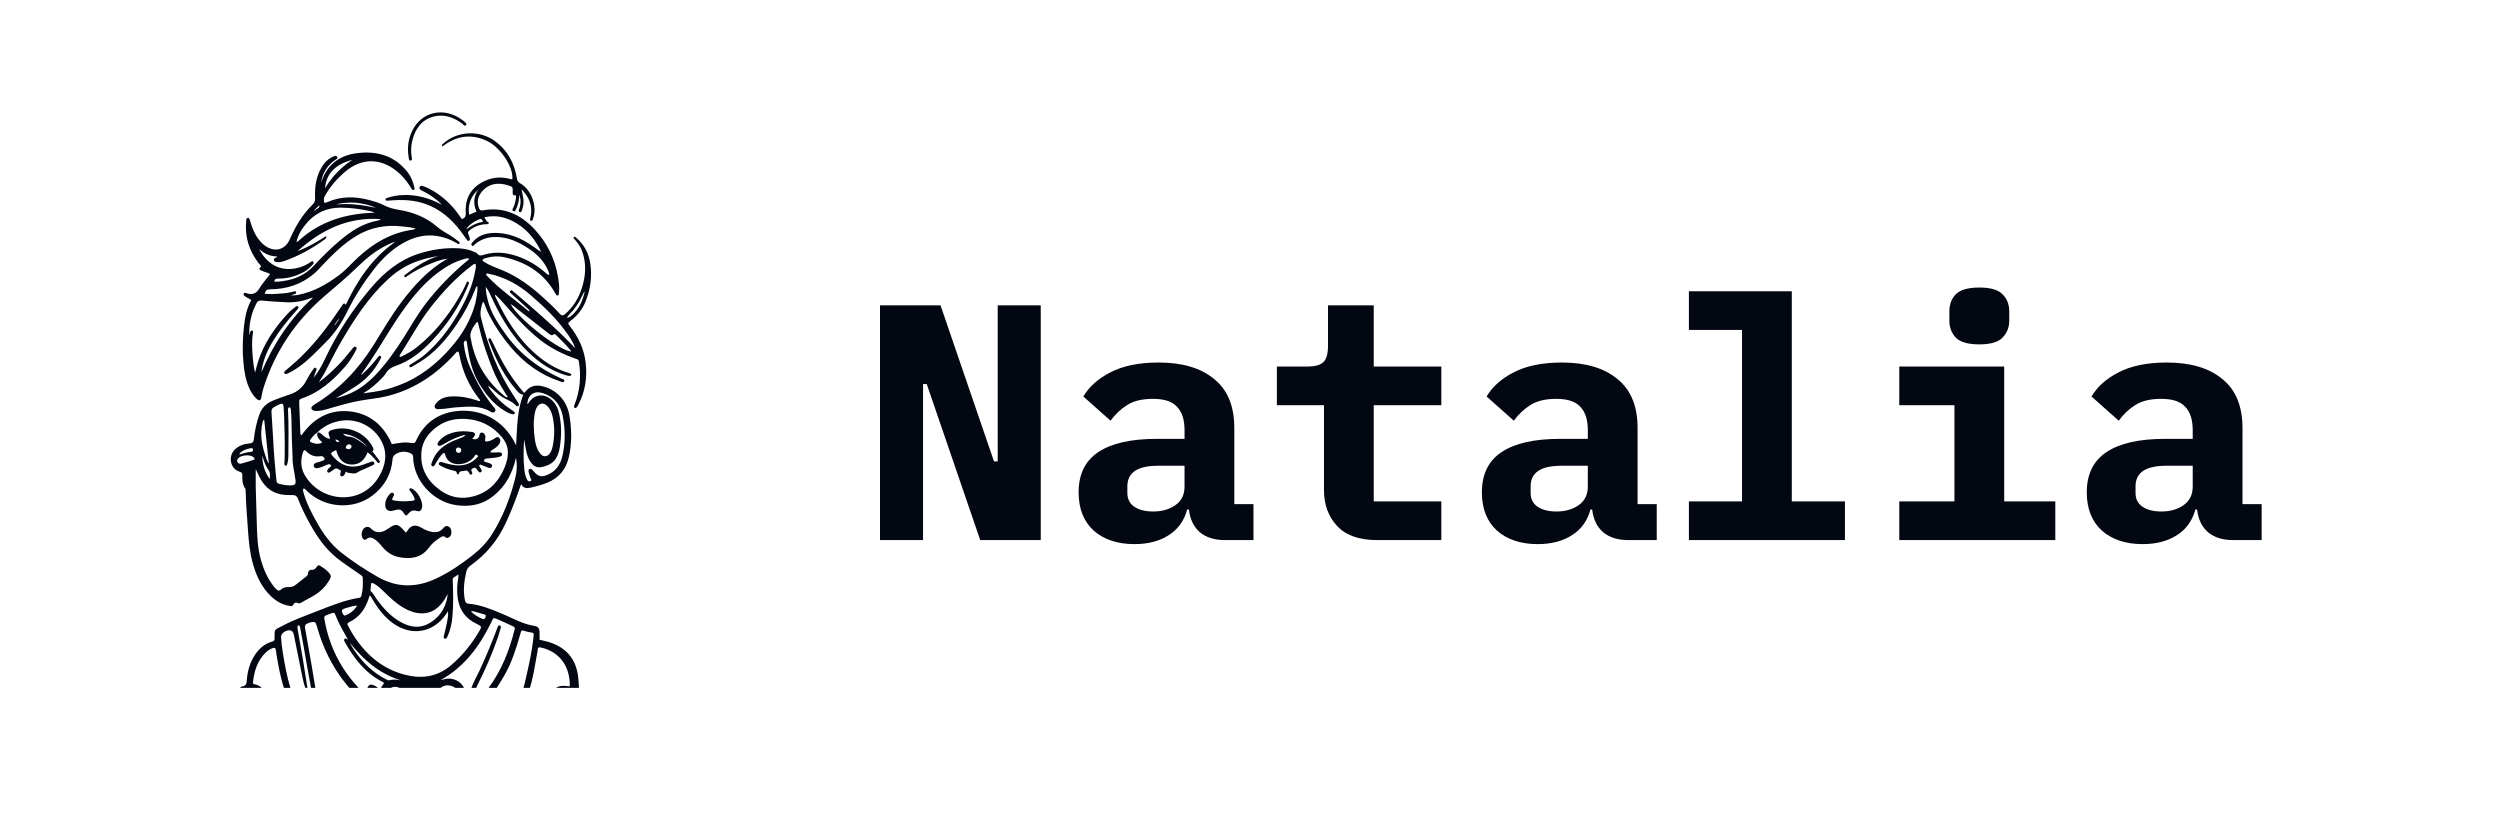 <svg width="184" height="60" viewBox="0 0 184 60" fill="none" xmlns="http://www.w3.org/2000/svg">
<g clip-path="url(#clip0_141_1046)">
<g clip-path="url(#clip1_141_1046)">
<path d="M17.657 50.666C17.683 50.578 17.77 50.526 17.852 50.514C18.142 50.471 18.15 50.265 18.167 50.041C18.217 49.374 18.4 48.747 18.773 48.185C19.086 47.714 19.498 47.366 20.053 47.214C20.17 47.182 20.207 47.124 20.207 47.009C20.212 46.263 20.14 46.404 20.799 46.054C21.64 45.607 22.54 45.296 23.424 44.948C24.411 44.56 25.395 44.163 26.451 43.994C26.558 43.977 26.583 43.904 26.604 43.824C26.717 43.396 26.713 42.959 26.698 42.522C26.694 42.406 26.607 42.359 26.529 42.303C25.949 41.885 25.339 41.51 24.782 41.06C23.964 40.4 23.373 39.557 22.864 38.649C22.511 38.019 22.18 37.379 21.928 36.701C21.86 36.519 21.741 36.437 21.551 36.438C21.253 36.441 20.954 36.439 20.66 36.381C19.901 36.233 19.418 35.746 19.084 35.083C18.995 34.906 18.926 34.719 18.823 34.539C18.823 35 18.814 35.461 18.824 35.921C18.843 36.746 18.875 37.571 18.896 38.395C18.921 39.38 18.949 40.363 19.233 41.317C19.43 41.98 19.716 42.602 20.139 43.153C20.202 43.235 20.276 43.31 20.352 43.38C20.462 43.48 20.568 43.503 20.696 43.384C20.85 43.24 21.051 43.194 21.257 43.206C21.457 43.218 21.623 43.154 21.776 43.033C22.036 42.825 22.296 42.617 22.559 42.413C22.631 42.357 22.66 42.292 22.667 42.202C22.679 42.041 22.783 41.925 22.935 41.938C23.133 41.955 23.232 41.843 23.315 41.712C23.395 41.584 23.47 41.58 23.586 41.653C23.803 41.791 24.014 41.938 24.188 42.129C24.381 42.339 24.392 42.441 24.248 42.686C23.957 43.181 23.56 43.572 23.063 43.858C22.757 44.035 22.443 44.199 22.135 44.371C22.063 44.412 22.003 44.426 21.923 44.384C21.779 44.309 21.654 44.369 21.591 44.499C21.539 44.608 21.473 44.616 21.378 44.604C20.81 44.533 20.34 44.265 19.936 43.877C19.265 43.234 18.884 42.422 18.629 41.545C18.387 40.709 18.306 39.847 18.248 38.982C18.184 38.014 18.098 37.048 18.078 36.077C18.077 36.037 18.071 35.989 18.049 35.959C17.84 35.67 17.825 35.337 17.835 35.003C17.839 34.842 17.799 34.763 17.626 34.713C16.953 34.519 16.763 33.593 17.285 33.082C17.581 32.792 17.96 32.675 18.359 32.634C18.563 32.614 18.654 32.562 18.681 32.333C18.754 31.721 18.873 31.116 19.08 30.532C19.253 30.045 19.567 29.706 20.044 29.504C20.485 29.317 20.939 29.166 21.391 29.009C21.909 28.828 22.291 28.501 22.541 28.015C22.681 27.744 22.835 27.48 23.019 27.236C23.076 27.161 23.123 27.011 23.247 27.084C23.363 27.153 23.265 27.272 23.234 27.365C23.186 27.507 23.128 27.646 23.086 27.793C23.427 27.381 23.684 26.917 23.909 26.438C24.817 24.495 25.988 22.724 27.383 21.102C28.324 20.008 29.423 19.121 30.823 18.672C31.762 18.372 32.725 18.224 33.711 18.273C34.135 18.294 34.552 18.368 34.94 18.553C35.003 18.582 35.084 18.604 35.119 18.655C35.276 18.88 35.458 18.797 35.662 18.737C36.447 18.506 37.224 18.582 37.993 18.83C38.818 19.097 39.542 19.535 40.187 20.109C40.288 20.199 40.288 20.2 40.423 20.24C40.433 20.114 40.382 20.008 40.336 19.903C39.981 19.081 39.337 18.535 38.59 18.093C37.866 17.666 37.102 17.386 36.24 17.452C35.752 17.49 35.328 17.668 34.955 17.98C34.891 18.033 34.828 18.157 34.735 18.077C34.628 17.985 34.731 17.883 34.794 17.809C35.173 17.362 35.68 17.177 36.246 17.147C37.397 17.087 38.384 17.527 39.297 18.178C39.469 18.301 39.635 18.433 39.828 18.536C39.421 17.67 38.852 16.943 38.028 16.441C37.301 15.998 36.525 15.789 35.651 15.993C35.74 16.17 35.824 16.314 35.984 16.392C35.951 16.534 35.844 16.496 35.763 16.5C35.312 16.523 34.911 16.671 34.558 16.954C34.45 17.04 34.413 17.123 34.48 17.256C34.529 17.353 34.554 17.465 34.581 17.572C34.596 17.628 34.581 17.684 34.524 17.715C34.463 17.749 34.414 17.716 34.379 17.672C34.311 17.585 34.248 17.493 34.185 17.402C33.532 16.448 32.748 15.636 31.675 15.155C30.828 14.776 29.931 14.678 29.012 14.737C28.853 14.747 28.694 14.758 28.535 14.77C28.47 14.775 28.399 14.779 28.38 14.704C28.355 14.613 28.433 14.586 28.499 14.564C28.862 14.441 29.237 14.376 29.619 14.357C30.659 14.305 31.619 14.581 32.528 15.075C32.169 14.697 31.75 14.4 31.296 14.152C31.198 14.099 31.096 14.055 30.999 14.001C30.908 13.95 30.838 13.877 30.884 13.765C30.933 13.645 31.036 13.665 31.132 13.697C31.417 13.791 31.681 13.929 31.937 14.084C32.715 14.555 33.344 15.182 33.856 15.931C33.899 15.993 33.942 16.056 33.99 16.126C34.2 16.059 34.292 15.938 34.277 15.712C34.211 14.726 34.566 13.941 35.437 13.441C36.081 13.072 36.778 12.969 37.506 13.161C37.572 13.179 37.635 13.212 37.706 13.19C37.812 12.329 36.845 10.845 35.843 10.373C34.672 9.82 33.573 9.99 32.559 10.787C32.477 10.665 32.566 10.62 32.621 10.569C33.633 9.65 35.254 9.554 36.38 10.351C37.34 11.031 37.855 11.984 38.045 13.126C38.071 13.286 38.121 13.397 38.275 13.484C39.125 13.963 39.565 15.196 39.227 16.117C39.201 16.191 39.173 16.282 39.076 16.246C38.968 16.205 39.018 16.103 39.036 16.027C39.206 15.312 39.028 14.685 38.564 14.127C38.511 14.064 38.464 13.996 38.389 13.948C38.427 14.18 38.488 14.393 38.519 14.614C38.561 14.905 38.512 15.181 38.421 15.452C38.394 15.533 38.365 15.652 38.244 15.604C38.143 15.564 38.186 15.463 38.214 15.385C38.341 15.036 38.346 14.685 38.227 14.332C38.215 14.65 38.158 14.959 38.043 15.255C38.018 15.32 37.988 15.382 37.957 15.444C37.92 15.516 37.869 15.583 37.779 15.54C37.686 15.495 37.711 15.411 37.747 15.342C37.864 15.117 37.928 14.878 37.965 14.629C37.977 14.547 37.991 14.466 37.956 14.367C37.732 14.42 37.727 14.276 37.734 14.112C37.747 13.763 37.739 13.755 37.403 13.645C36.614 13.386 35.935 13.541 35.471 14.096C35.162 14.466 35.075 14.882 35.262 15.339C35.307 15.45 35.368 15.511 35.515 15.485C37.048 15.206 38.293 15.758 39.326 16.858C40.256 17.848 40.836 19.024 41.066 20.365C41.134 20.767 41.191 21.174 41.136 21.584C41.128 21.65 41.138 21.733 41.044 21.749C40.956 21.764 40.926 21.692 40.893 21.632C40.074 20.14 38.778 19.309 37.152 18.939C36.676 18.83 36.202 18.862 35.734 18.997C35.618 19.031 35.618 19.032 35.504 19.131C35.528 19.229 35.616 19.262 35.69 19.309C36.069 19.546 36.489 19.695 36.9 19.86C38.038 20.317 39.008 21.026 39.911 21.836C40.361 22.239 40.803 22.65 41.205 23.101C41.34 23.253 41.451 23.236 41.592 23.115C42.192 22.597 42.587 21.946 42.825 21.198C43.094 20.356 43.167 19.503 42.897 18.644C42.776 18.262 42.582 17.921 42.303 17.63C42.257 17.581 42.192 17.54 42.221 17.452C42.318 17.382 42.372 17.464 42.431 17.515C43.013 18.02 43.339 18.666 43.449 19.418C43.59 20.386 43.451 21.325 43.083 22.229C42.852 22.796 42.47 23.247 41.987 23.617C41.79 23.767 41.782 23.803 41.937 24C42.56 24.789 42.98 25.666 43.102 26.672C43.236 27.781 43.074 28.841 42.542 29.833C42.529 29.858 42.516 29.883 42.499 29.905C42.45 29.969 42.406 30.065 42.306 30.02C42.199 29.971 42.25 29.877 42.279 29.802C42.48 29.297 42.611 28.775 42.661 28.233C42.712 27.685 42.695 27.14 42.605 26.596C42.582 26.459 42.483 26.442 42.387 26.409C41.445 26.079 40.556 25.646 39.767 25.026C38.886 24.333 38.123 23.518 37.382 22.68C37.086 22.344 36.799 21.998 36.465 21.692C36.401 21.761 36.449 21.811 36.468 21.854C37.211 23.453 38.12 24.936 39.474 26.1C40.181 26.707 40.964 27.185 41.865 27.451C41.911 27.464 41.957 27.482 41.999 27.505C42.038 27.526 42.059 27.564 42.042 27.61C42.028 27.647 41.996 27.659 41.959 27.662C41.847 27.671 41.739 27.644 41.632 27.613C40.568 27.298 39.686 26.688 38.895 25.928C37.736 24.815 36.923 23.467 36.245 22.026C36.098 21.715 35.967 21.395 35.756 21.112C35.744 21.459 35.826 21.789 35.907 22.119C36.136 23.051 36.664 23.824 37.209 24.587C38.264 26.066 39.662 27.117 41.307 27.859C41.398 27.9 41.577 27.922 41.525 28.055C41.471 28.196 41.316 28.101 41.215 28.067C39.781 27.59 38.604 26.736 37.629 25.595C37.014 24.876 36.481 24.099 36.038 23.262C35.892 22.985 35.777 22.695 35.666 22.404C35.643 22.341 35.64 22.264 35.533 22.226C35.413 22.609 35.305 22.979 35.404 23.39C35.904 25.454 36.651 27.412 37.842 29.184C37.954 29.351 38.061 29.521 38.17 29.69C38.207 29.747 38.225 29.805 38.17 29.86C38.109 29.921 38.032 29.914 37.984 29.859C37.673 29.501 37.2 29.401 36.831 29.132C36.524 28.908 36.258 28.634 35.934 28.377C35.966 28.514 36.023 28.597 36.084 28.679C36.508 29.253 37.007 29.749 37.61 30.137C37.68 30.182 37.748 30.23 37.815 30.28C37.866 30.317 37.918 30.362 37.885 30.434C37.851 30.505 37.78 30.498 37.72 30.487C37.511 30.45 37.328 30.351 37.149 30.243C36.316 29.744 35.73 29.007 35.243 28.191C34.745 27.355 34.539 26.42 34.398 25.469C34.379 25.335 34.377 25.196 34.316 25.065C34.117 25.091 34.125 25.229 34.141 25.361C34.211 25.942 34.364 26.505 34.599 27.039C35.062 28.089 35.611 29.091 36.352 29.976C36.427 30.065 36.524 30.165 36.426 30.288C36.332 30.405 36.205 30.359 36.103 30.298C35.333 29.832 34.49 29.92 33.652 29.974C33.203 30.003 32.761 30.103 32.31 30.113C32.199 30.115 32.076 30.124 32.013 30.008C31.945 29.883 32.023 29.777 32.095 29.686C32.384 29.318 32.79 29.194 33.234 29.177C33.878 29.152 34.503 29.262 35.112 29.471C35.182 29.495 35.251 29.537 35.334 29.513C35.347 29.414 35.269 29.363 35.222 29.302C34.493 28.355 34.03 27.291 33.811 26.119C33.803 26.078 33.789 26.039 33.78 25.998C33.744 25.83 33.664 25.851 33.568 25.95C33.539 25.979 33.514 26.013 33.486 26.044C32.101 27.568 30.462 28.682 28.435 29.169C27.781 29.327 27.109 29.375 26.449 29.499C25.678 29.645 24.925 29.858 24.175 30.083C23.883 30.171 23.588 30.251 23.278 30.244C23.195 30.242 23.112 30.241 23.036 30.199C22.899 30.124 22.875 30.006 22.986 29.895C23.044 29.837 23.115 29.79 23.185 29.747C24.964 28.656 26.364 27.194 27.472 25.431C28.151 24.352 28.785 23.242 29.557 22.222C30.493 20.987 31.519 19.851 32.927 19.043C32.527 19.091 32.199 19.211 31.874 19.334C31.204 19.588 30.564 19.903 29.973 20.313C29.915 20.354 29.838 20.468 29.768 20.361C29.711 20.274 29.825 20.219 29.887 20.172C30.619 19.615 31.383 19.116 32.276 18.837C32.081 18.875 31.885 18.907 31.692 18.951C31.483 18.998 31.274 19.049 31.068 19.111C30.87 19.171 30.673 19.242 30.48 19.317C29.739 19.606 29.098 20.049 28.519 20.588C27.073 21.932 26.021 23.572 25.042 25.262C24.629 25.975 24.276 26.723 23.887 27.45C23.763 27.682 23.61 27.898 23.458 28.141C23.976 27.764 24.425 27.338 24.864 26.901C25.228 26.537 25.548 26.136 25.872 25.738C25.902 25.7 25.931 25.661 25.964 25.625C26.026 25.56 26.093 25.473 26.192 25.534C26.297 25.599 26.236 25.696 26.197 25.774C25.985 26.198 25.732 26.599 25.424 26.956C24.526 27.998 23.514 28.892 22.178 29.338C22.046 29.382 22.013 29.46 22.019 29.586C22.05 30.355 22.077 31.124 22.106 31.893C22.108 31.942 22.109 31.991 22.19 32.037C23.041 30.828 24.196 30.128 25.705 30.275C27.215 30.423 28.238 31.301 28.841 32.69C29.11 32.646 29.374 32.595 29.643 32.572C29.875 32.553 30.102 32.568 30.325 32.608C30.476 32.634 30.544 32.605 30.609 32.461C31.178 31.198 32.148 30.448 33.525 30.267C35.386 30.021 37.073 30.939 37.906 32.621C37.924 32.657 37.943 32.691 37.986 32.775C38.063 31.488 38.05 30.242 38.508 29.05C38.273 29.025 38.147 28.874 38.02 28.729C37.193 27.781 36.613 26.689 36.15 25.529C36.096 25.394 36.042 25.258 35.987 25.124C35.954 25.046 35.903 24.954 36.008 24.908C36.118 24.861 36.146 24.973 36.18 25.044C36.464 25.638 36.752 26.23 37.077 26.804C37.501 27.555 38.001 28.251 38.56 28.906C38.626 28.905 38.651 28.849 38.685 28.808C38.993 28.428 39.393 28.315 39.858 28.413C40.936 28.638 41.721 29.464 41.91 30.587C42.078 31.592 42.099 32.6 41.877 33.602C41.676 34.511 41.163 35.166 40.291 35.522C39.885 35.688 39.464 35.8 39.037 35.894C38.769 35.954 38.524 35.951 38.353 35.632C38.239 35.953 38.142 36.225 38.045 36.497C37.799 37.19 37.513 37.867 37.204 38.534C36.622 39.791 35.763 40.815 34.638 41.616C34.462 41.741 34.362 41.885 34.314 42.095C34.16 42.783 34.074 43.472 34.22 44.174C34.253 44.336 34.318 44.42 34.5 44.435C35.399 44.511 36.216 44.862 37.034 45.207C37.385 45.356 37.729 45.521 38.077 45.677C38.477 45.856 38.889 45.994 39.324 46.065C39.609 46.112 39.709 46.25 39.712 46.54C39.715 46.718 39.713 46.897 39.713 47.087C39.914 47.135 40.138 47.177 40.355 47.242C41.633 47.624 42.385 48.458 42.55 49.8C42.583 50.076 42.595 50.352 42.614 50.647C42.044 50.666 41.474 50.666 40.891 50.652C41.199 50.418 41.558 50.468 41.921 50.517C41.928 50.453 41.935 50.413 41.937 50.373C41.94 50.213 41.92 50.056 41.897 49.898C41.725 48.728 40.95 47.9 39.797 47.656C39.661 47.627 39.589 47.645 39.577 47.803C39.566 47.954 39.531 48.103 39.505 48.253C39.362 49.063 39.234 49.877 38.992 50.666C38.838 50.666 38.684 50.666 38.519 50.652C38.537 50.554 38.575 50.472 38.596 50.385C38.722 49.839 38.853 49.294 38.964 48.745C39.098 48.088 39.214 47.427 39.279 46.758C39.293 46.614 39.254 46.563 39.106 46.552C38.956 46.541 38.807 46.497 38.661 46.454C38.376 46.37 38.377 46.367 38.297 46.653C38 47.708 37.673 48.753 37.123 49.71C36.937 50.034 36.732 50.347 36.536 50.666C36.341 50.666 36.146 50.666 35.939 50.654C36.917 49.352 37.49 47.874 37.881 46.314C37.909 46.202 37.871 46.148 37.774 46.104C37.413 45.942 37.059 45.765 36.696 45.611C36.258 45.426 36.337 45.437 36.144 45.83C35.286 47.577 34.167 49.096 32.422 50.056C32.557 50.026 32.697 49.99 32.838 49.963C33.376 49.861 33.986 50.185 34.163 50.666C33.968 50.666 33.773 50.666 33.55 50.654C33.156 50.364 32.713 50.373 32.373 50.666C31.415 50.666 30.457 50.666 29.469 50.654C29.193 50.517 28.949 50.509 28.71 50.666C28.487 50.666 28.265 50.666 28.029 50.654C28.077 50.503 28.213 50.412 28.26 50.271C28.243 50.25 28.236 50.237 28.226 50.23C28.203 50.214 28.179 50.2 28.154 50.187C26.897 49.545 26.076 48.489 25.4 47.294C25.355 47.214 25.281 47.118 25.363 47.027C25.447 46.933 25.518 47.048 25.615 47.08C25.328 46.58 25.051 46.102 24.825 45.595C24.555 44.986 24.725 45.02 24.04 45.273C24.027 45.278 24.015 45.285 24.002 45.29C23.887 45.331 23.848 45.404 23.869 45.531C24.087 46.818 24.53 48.018 25.223 49.124C25.571 49.679 25.981 50.183 26.421 50.666C26.198 50.666 25.975 50.666 25.729 50.652C25.599 50.503 25.491 50.369 25.384 50.234C24.409 48.999 23.741 47.611 23.324 46.099C23.232 45.763 23.181 45.734 22.839 45.809C22.759 45.827 22.684 45.866 22.607 45.898C22.463 45.959 22.422 46.064 22.45 46.217C22.61 47.107 22.768 47.997 22.922 48.889C23.024 49.48 23.118 50.073 23.216 50.666C23.117 50.666 23.018 50.666 22.897 50.649C22.703 49.639 22.535 48.645 22.361 47.653C22.274 47.156 22.177 46.661 22.084 46.166C22.071 46.098 22.056 46.015 21.961 46.035C21.881 46.052 21.896 46.13 21.896 46.191C21.897 46.225 21.898 46.261 21.904 46.294C22.17 47.748 22.411 49.205 22.633 50.666C22.588 50.666 22.544 50.666 22.481 50.65C22.363 50.352 22.304 50.061 22.245 49.77C22.038 48.755 21.836 47.739 21.628 46.724C21.578 46.481 21.444 46.372 21.255 46.392C20.953 46.423 20.685 46.64 20.691 46.862C20.701 47.256 20.751 47.647 20.815 48.035C20.961 48.922 21.118 49.806 21.384 50.666C21.23 50.666 21.077 50.666 20.902 50.649C20.823 50.412 20.762 50.192 20.707 49.971C20.534 49.273 20.405 48.566 20.304 47.855C20.279 47.678 20.203 47.65 20.052 47.709C19.868 47.78 19.707 47.883 19.565 48.019C18.942 48.62 18.71 49.389 18.618 50.219C18.607 50.317 18.657 50.349 18.748 50.366C18.964 50.404 19.155 50.498 19.303 50.666C18.761 50.666 18.219 50.666 17.657 50.666ZM23.367 31.845C23.542 31.793 23.632 31.929 23.741 32.018C23.901 32.149 24.055 32.285 24.296 32.29C24.284 32.243 24.28 32.209 24.268 32.18C24.108 31.796 24.149 31.715 24.559 31.608C25.688 31.317 26.906 31.871 27.439 32.916C27.497 33.03 27.527 33.132 27.406 33.229C27.469 33.304 27.524 33.366 27.574 33.432C27.692 33.586 27.809 33.74 27.921 33.899C27.956 33.948 27.988 34.019 27.915 34.064C27.848 34.106 27.799 34.057 27.758 34.005C27.724 33.962 27.692 33.916 27.655 33.875C27.474 33.668 27.296 33.459 27.052 33.288C26.835 33.866 26.452 34.223 25.833 34.19C25.194 34.155 24.891 33.71 24.744 33.13C24.584 33.187 24.456 33.248 24.36 33.357C24.394 33.479 24.473 33.559 24.547 33.641C25.172 34.326 25.894 34.503 26.769 34.185C26.952 34.118 27.132 34.046 27.316 33.984C27.405 33.953 27.505 33.951 27.544 34.059C27.581 34.162 27.496 34.21 27.42 34.245C27.124 34.382 26.831 34.524 26.529 34.645C26.348 34.718 26.225 34.89 25.962 34.84C25.792 34.808 25.608 34.845 25.466 34.706C25.385 34.801 25.392 34.921 25.31 34.994C25.249 35.047 25.185 35.087 25.104 35.044C25.03 35.004 25.029 34.931 25.043 34.861C25.059 34.788 25.083 34.716 25.102 34.647C24.762 34.425 24.725 34.426 24.429 34.656C24.385 34.69 24.34 34.723 24.293 34.752C24.238 34.786 24.177 34.813 24.121 34.762C24.057 34.706 24.076 34.638 24.111 34.573C24.175 34.454 24.299 34.392 24.384 34.29C24.32 34.145 24.221 34.141 24.095 34.197C23.849 34.307 23.603 34.422 23.331 34.461C23.218 34.477 23.141 34.425 23.103 34.324C23.061 34.212 23.118 34.134 23.213 34.086C23.274 34.055 23.343 34.039 23.408 34.016C23.575 33.957 23.758 33.937 23.906 33.819C23.852 33.634 23.759 33.544 23.557 33.578C23.183 33.639 22.862 33.517 22.587 33.261C22.533 33.211 22.497 33.134 22.409 33.129C22.329 33.176 22.305 33.26 22.282 33.337C22.113 33.899 22.131 34.447 22.429 34.965C23.577 36.955 26.573 37.281 27.884 35.093C28.375 34.273 28.547 33.406 28.092 32.502C27.556 31.436 26.352 30.797 25.173 30.957C24.467 31.054 23.844 31.332 23.316 31.863C23.125 31.982 22.991 32.158 22.859 32.334C22.795 32.42 22.788 32.506 22.901 32.553C23.166 32.663 23.435 32.727 23.721 32.564C23.522 32.355 23.273 32.183 23.367 31.845ZM36.011 36.72C35.261 37.203 34.434 37.303 33.574 37.179C31.882 36.936 30.433 35.38 30.405 33.626C30.402 33.495 30.349 33.421 30.237 33.37C29.857 33.195 29.49 33.199 29.126 33.421C28.975 33.513 28.905 33.633 28.891 33.808C28.803 34.926 28.28 35.819 27.399 36.483C25.964 37.563 23.852 37.387 22.574 36.118C22.509 36.053 22.463 35.955 22.338 35.958C22.275 36.057 22.312 36.157 22.339 36.254C22.55 37.023 22.918 37.723 23.301 38.414C23.78 39.275 24.349 40.068 25.131 40.681C25.978 41.345 26.878 41.934 27.812 42.467C29.194 43.253 30.607 43.266 32.038 42.61C33.02 42.16 33.904 41.549 34.756 40.889C35.341 40.436 35.849 39.906 36.241 39.275C37.042 37.986 37.579 36.587 37.939 35.117C38.051 34.659 38.068 34.196 37.98 33.68C37.692 34.96 37.099 35.985 36.011 36.72ZM27.139 44.038C26.887 44.815 26.449 45.441 25.689 45.797C25.564 45.856 25.543 45.926 25.608 46.041C25.711 46.222 25.801 46.41 25.909 46.587C26.827 48.083 28.049 49.205 29.786 49.656C31.012 49.975 32.158 49.836 33.168 48.987C34.007 48.282 34.681 47.445 35.24 46.51C35.476 46.115 35.476 46.105 35.059 45.904C34.32 45.547 33.862 44.975 33.712 44.167C33.632 43.736 33.629 43.301 33.678 42.864C33.698 42.678 33.759 42.493 33.734 42.281C33.612 42.361 33.509 42.43 33.405 42.497C33.341 42.538 33.317 42.587 33.32 42.669C33.352 43.569 33.383 44.471 33.299 45.37C33.251 45.882 33.15 46.385 32.928 46.855C32.89 46.935 32.843 47.038 32.732 46.999C32.618 46.96 32.655 46.855 32.676 46.767C32.746 46.477 32.825 46.19 32.88 45.898C32.934 45.615 33.005 45.33 32.977 44.986C32.908 45.09 32.87 45.147 32.831 45.204C31.899 46.557 30.323 46.844 28.973 45.906C28.279 45.423 27.794 44.76 27.371 44.045C27.329 43.975 27.308 43.89 27.227 43.846C27.166 43.885 27.165 43.952 27.139 44.038ZM34.982 22.328C35.061 21.916 35.166 21.505 35.133 21.062C35.027 21.103 35.023 21.171 35.002 21.227C34.649 22.143 34.198 23.008 33.647 23.82C32.873 24.961 31.994 25.997 30.791 26.713C30.63 26.809 30.469 26.904 30.307 26.998C30.251 27.031 30.183 27.053 30.14 26.988C30.086 26.905 30.156 26.862 30.214 26.824C30.267 26.79 30.321 26.759 30.375 26.727C30.684 26.541 30.985 26.343 31.261 26.109C32.246 25.274 33.024 24.269 33.671 23.159C34.246 22.172 34.748 21.155 34.958 20.02C34.995 19.823 35.066 19.621 34.994 19.412C34.865 19.426 34.788 19.499 34.706 19.561C33.572 20.423 32.606 21.455 31.732 22.571C30.857 23.687 30.195 24.945 29.429 26.134C29.41 26.162 29.391 26.193 29.41 26.234C29.485 26.299 29.551 26.238 29.615 26.208C30.011 26.019 30.385 25.792 30.726 25.517C31.945 24.535 32.911 23.336 33.715 22.001C33.941 21.627 34.147 21.242 34.322 20.841C34.348 20.782 34.372 20.687 34.463 20.728C34.544 20.765 34.511 20.85 34.488 20.913C34.445 21.03 34.397 21.145 34.347 21.26C33.726 22.696 32.851 23.964 31.777 25.093C31.025 25.883 30.187 26.562 29.135 26.924C28.802 27.039 28.526 27.214 28.357 27.538C28.31 27.628 28.229 27.702 28.158 27.777C27.744 28.218 27.298 28.618 26.726 28.953C27.282 28.876 27.781 28.811 28.272 28.696C28.651 28.607 29.019 28.484 29.382 28.346C30.925 27.759 32.17 26.763 33.235 25.525C34.036 24.594 34.652 23.558 34.982 22.328ZM36.725 31.932C36.095 31.301 35.343 30.932 34.448 30.848C33.625 30.772 32.858 30.903 32.179 31.396C31.529 31.869 31.073 32.477 31.013 33.301C30.928 34.468 31.432 35.367 32.353 36.049C32.995 36.525 33.722 36.73 34.511 36.6C35.82 36.384 36.655 35.575 37.148 34.378C37.302 34.004 37.399 33.613 37.377 33.205C37.351 32.697 37.087 32.304 36.725 31.932ZM26.685 28.431C27.042 28.165 27.377 27.874 27.681 27.55C28.468 26.711 29.122 25.775 29.736 24.806C30.263 23.974 30.743 23.112 31.346 22.33C32.231 21.182 33.24 20.155 34.348 19.223C34.41 19.171 34.51 19.138 34.511 19.028C34.381 19.007 34.381 19.007 34.283 19.032C33.552 19.216 32.901 19.568 32.301 20.013C31.201 20.829 30.343 21.87 29.563 22.983C28.738 24.159 28.034 25.413 27.237 26.608C27.024 26.928 26.797 27.239 26.57 27.563C26.663 27.572 26.692 27.508 26.735 27.469C27.128 27.116 27.481 26.725 27.804 26.307C27.853 26.243 27.907 26.144 28 26.198C28.113 26.262 28.031 26.36 27.994 26.434C27.784 26.852 27.514 27.228 27.201 27.575C26.6 28.242 25.828 28.669 25.063 29.108C25.003 29.142 24.941 29.172 24.881 29.207C24.828 29.238 24.778 29.272 24.727 29.305C25.429 29.131 26.081 28.867 26.685 28.431ZM21.535 33.674C21.486 32.754 21.462 31.832 21.452 30.91C21.449 30.668 21.428 30.426 21.411 30.184C21.404 30.095 21.387 30.005 21.282 29.969C21.189 30.03 21.194 30.123 21.199 30.212C21.258 31.328 21.227 32.444 21.224 33.56C21.224 33.76 21.197 33.961 21.144 34.156C21.128 34.216 21.105 34.286 21.026 34.278C20.95 34.269 20.93 34.196 20.93 34.136C20.932 33.97 20.949 33.804 20.952 33.638C20.969 32.619 20.949 31.6 20.909 30.581C20.901 30.36 20.886 30.139 20.869 29.918C20.855 29.723 20.778 29.671 20.595 29.746C20.455 29.803 20.325 29.886 20.189 29.954C20.037 30.03 19.968 30.143 19.98 30.321C20.026 30.97 20.067 31.62 20.101 32.27C20.154 33.313 20.238 34.355 20.351 35.394C20.364 35.509 20.408 35.566 20.516 35.598C20.77 35.673 21.027 35.719 21.293 35.725C21.737 35.734 21.809 35.653 21.732 35.214C21.729 35.2 21.724 35.187 21.722 35.173C21.665 34.686 21.515 34.211 21.535 33.674ZM31.902 44.936C31.761 45.012 31.613 45.068 31.455 45.101C30.818 45.236 30.249 45.045 29.707 44.734C29.186 44.434 28.747 44.029 28.322 43.609C28.095 43.385 27.868 43.159 27.591 42.996C27.512 42.949 27.433 42.878 27.317 42.928C27.3 43.085 27.283 43.242 27.269 43.4C27.264 43.448 27.267 43.496 27.31 43.532C27.469 43.663 27.551 43.852 27.667 44.015C28.19 44.752 28.779 45.419 29.599 45.84C30.253 46.176 30.921 46.26 31.585 45.877C32.231 45.503 32.664 44.953 32.862 44.227C32.885 44.14 32.904 44.052 32.919 43.963C32.932 43.884 32.938 43.803 32.947 43.722C32.696 44.21 32.401 44.638 31.902 44.936ZM38.531 22.091C39.836 23.229 41.145 24.362 42.333 25.629C42.224 25.306 42.06 25.012 41.873 24.734C41.095 23.579 40.106 22.621 39.056 21.72C38.141 20.934 37.113 20.373 35.919 20.139C35.873 20.13 35.826 20.109 35.779 20.154C35.778 20.262 35.864 20.321 35.928 20.388C36.824 21.334 37.91 22.054 38.895 22.895C38.916 22.913 38.944 22.921 38.971 22.874C38.913 22.77 38.819 22.689 38.728 22.607C38.363 22.277 37.996 21.949 37.634 21.616C37.572 21.56 37.471 21.488 37.566 21.394C37.648 21.313 37.719 21.402 37.78 21.453C38.024 21.657 38.266 21.866 38.531 22.091ZM40.279 33.541C40.53 33.382 40.617 33.12 40.673 32.856C40.825 32.138 40.832 31.413 40.679 30.693C40.621 30.422 40.524 30.161 40.338 29.944C40.025 29.577 39.655 29.63 39.464 30.07C39.429 30.152 39.399 30.239 39.38 30.326C39.238 30.985 39.274 31.647 39.361 32.308C39.409 32.674 39.497 33.032 39.724 33.334C39.853 33.506 40.006 33.648 40.279 33.541ZM38.805 29.737C38.882 29.731 38.894 29.659 38.928 29.612C39.347 29.022 40.011 28.938 40.568 29.404C40.909 29.69 41.076 30.076 41.166 30.496C41.338 31.305 41.331 32.121 41.199 32.933C41.054 33.82 40.652 34.227 39.851 34.379C39.57 34.431 39.346 34.351 39.161 34.142C38.925 33.875 38.804 33.552 38.732 33.209C38.675 32.934 38.631 32.657 38.573 32.338C38.533 33.095 38.508 33.807 38.588 34.519C38.619 34.795 38.663 35.069 38.803 35.315C38.856 35.409 38.944 35.459 39.048 35.41C39.153 35.36 39.084 35.276 39.057 35.212C38.99 35.051 38.941 34.886 38.905 34.717C38.889 34.641 38.888 34.557 38.974 34.518C39.044 34.485 39.111 34.514 39.163 34.566C39.227 34.63 39.286 34.697 39.347 34.764C39.621 35.067 39.857 35.121 40.241 34.969C40.875 34.717 41.237 34.231 41.387 33.587C41.621 32.589 41.612 31.58 41.407 30.579C41.241 29.765 40.766 29.196 39.957 28.936C39.319 28.731 38.853 29.045 38.805 29.737ZM35.747 25.786C35.516 25.104 35.332 24.407 35.164 23.696C35.098 23.724 35.072 23.726 35.062 23.74C34.8 24.121 34.495 24.488 34.67 25.006C34.699 25.09 34.699 25.183 34.719 25.271C35.065 26.848 35.883 28.131 37.131 29.146C37.185 29.19 37.234 29.264 37.373 29.221C37.023 28.686 36.697 28.152 36.438 27.581C36.178 27.006 35.961 26.415 35.747 25.786ZM38.317 22.932C38.067 22.765 37.868 22.529 37.578 22.377C38.094 23.426 41.11 25.789 42.026 25.87C42.018 25.842 42.019 25.811 42.004 25.794C41.66 25.384 41.285 25.005 40.901 24.634C40.86 24.595 40.804 24.559 40.753 24.607C40.617 24.733 40.512 24.646 40.406 24.563C39.717 24.026 39.029 23.488 38.317 22.932ZM29.359 50.024C27.847 49.531 26.722 48.521 25.745 47.309C25.844 47.507 25.956 47.689 26.076 47.865C26.706 48.782 27.476 49.542 28.487 50.035C28.54 50.061 28.59 50.083 28.645 50.068C28.923 49.995 29.199 50.015 29.477 50.072C29.446 50.06 29.415 50.047 29.359 50.024ZM19.632 33.829C19.672 33.913 19.712 33.997 19.752 34.081C19.763 34.077 19.774 34.073 19.784 34.069C19.672 33.016 19.559 31.963 19.446 30.904C19.343 30.932 19.344 31.006 19.331 31.06C19.277 31.282 19.244 31.507 19.232 31.735C19.193 32.456 19.386 33.132 19.632 33.829ZM34.927 14.237C34.577 14.698 34.434 15.21 34.532 15.808C34.723 15.725 34.886 15.654 35.072 15.573C34.809 15 34.859 14.46 35.205 13.945C35.118 14.035 35.031 14.124 34.927 14.237ZM18.731 33.821C18.742 33.724 18.683 33.666 18.613 33.617C18.369 33.445 17.761 33.498 17.554 33.71C17.474 33.792 17.408 33.885 17.474 34.006C17.537 34.12 17.649 34.15 17.762 34.12C18.082 34.035 18.398 33.938 18.731 33.821ZM25.476 44.749C25.123 44.849 25.089 44.928 25.265 45.231C25.297 45.286 25.331 45.322 25.395 45.3C25.768 45.167 26.062 44.942 26.288 44.566C25.99 44.588 25.751 44.675 25.476 44.749ZM43.018 21.541C43.017 21.521 43.016 21.501 43.012 21.443C42.88 21.704 42.769 21.937 42.647 22.164C42.521 22.396 42.359 22.604 42.201 22.815C42.052 23.015 41.831 23.16 41.73 23.402C41.965 23.348 42.121 23.192 42.271 23.032C42.663 22.617 42.88 22.113 43.018 21.541ZM34.934 45.017C34.85 45.01 34.769 44.947 34.665 45.008C34.922 45.253 35.206 45.43 35.523 45.557C35.655 45.61 35.692 45.516 35.733 45.423C35.777 45.321 35.763 45.252 35.644 45.219C35.418 45.156 35.193 45.087 34.934 45.017ZM19.373 33.76C19.347 33.69 19.321 33.619 19.296 33.548C19.328 34.151 19.445 34.724 19.859 35.261C19.87 34.998 19.904 34.79 19.772 34.61C19.589 34.36 19.478 34.079 19.373 33.76ZM35.378 16.105C34.948 16.242 34.41 16.614 34.321 16.889C34.711 16.579 35.105 16.396 35.542 16.328C35.522 16.209 35.464 16.161 35.378 16.105ZM17.847 33.201C17.767 33.266 17.653 33.298 17.615 33.454C17.911 33.355 18.182 33.282 18.462 33.258C18.571 33.248 18.632 33.212 18.62 33.094C18.604 32.952 18.498 32.98 18.416 32.996C18.227 33.034 18.041 33.084 17.847 33.201ZM26.732 32.641C26.841 32.727 26.95 32.813 27.06 32.899C26.567 32.36 25.974 32.009 25.245 31.922C25.356 32.056 25.486 32.126 25.669 32.136C26.075 32.157 26.385 32.409 26.732 32.641ZM25.547 32.74C25.407 32.903 25.415 33.005 25.575 33.046C25.673 33.071 25.769 33.061 25.836 32.974C25.881 32.915 25.891 32.842 25.849 32.781C25.779 32.677 25.678 32.682 25.547 32.74ZM24.923 32.522C24.944 32.506 25.015 32.501 24.958 32.463C24.884 32.413 24.805 32.356 24.691 32.348C24.715 32.484 24.768 32.553 24.923 32.522Z" fill="#030712"/>
<path d="M34.682 50.666C34.828 50.231 35.066 49.832 35.265 49.414C35.757 48.375 36.187 47.309 36.597 46.236C36.61 46.203 36.621 46.17 36.634 46.139C36.663 46.072 36.697 46.004 36.785 46.033C36.867 46.059 36.876 46.132 36.855 46.204C36.788 46.437 36.728 46.672 36.648 46.9C36.221 48.124 35.709 49.312 35.118 50.466C35.09 50.521 35.067 50.579 35.04 50.651C34.926 50.666 34.813 50.666 34.682 50.666Z" fill="#030712"/>
<path d="M27.023 50.668C27.133 50.375 27.285 50.32 27.571 50.468C27.663 50.515 27.755 50.562 27.83 50.655C27.572 50.668 27.307 50.668 27.023 50.668Z" fill="#030712"/>
<path d="M24.096 14.875C25.101 14.432 26.116 14.447 27.142 14.713C27.539 14.816 27.933 14.937 28.296 15.124C28.635 15.299 28.987 15.382 29.36 15.444C30.404 15.615 31.375 15.996 32.177 16.692C32.547 17.012 32.977 17.206 33.366 17.477C33.486 17.56 33.603 17.646 33.716 17.737C33.777 17.787 33.881 17.844 33.81 17.935C33.748 18.015 33.672 17.932 33.611 17.894C33.184 17.638 32.724 17.467 32.235 17.381C31.343 17.224 30.515 17.424 29.732 17.854C28.841 18.344 28.129 19.035 27.51 19.832C26.767 20.788 26.117 21.804 25.579 22.887C25.16 23.733 24.659 24.513 23.984 25.181C23.294 25.863 22.643 26.588 21.822 27.124C21.607 27.264 21.388 27.398 21.15 27.496C21.079 27.525 20.997 27.563 20.94 27.485C20.874 27.393 20.95 27.329 21.013 27.276C21.419 26.928 21.827 26.584 22.208 26.209C23.306 25.128 24.224 23.903 25.079 22.627C25.125 22.558 25.168 22.486 25.22 22.421C25.317 22.299 25.359 22.305 25.447 22.437C26.31 20.631 27.388 18.991 29.071 17.817C28.85 17.843 28.665 17.952 28.474 18.044C27.656 18.435 26.965 19.008 26.325 19.633C25.539 20.4 24.696 21.097 23.865 21.811C21.733 23.646 20.223 25.901 19.38 28.591C19.312 28.808 19.277 29.036 19.233 29.259C19.189 29.481 19.083 29.523 18.907 29.372C18.648 29.151 18.478 28.864 18.341 28.559C18.069 27.957 17.973 27.314 17.914 26.663C17.832 25.769 17.858 24.875 17.96 23.986C18.034 23.331 18.163 22.685 18.491 22.091C18.361 21.968 18.192 21.929 18.062 21.83C17.991 21.777 17.891 21.723 17.932 21.619C17.973 21.515 18.078 21.558 18.152 21.582C18.558 21.715 18.852 21.627 19.087 21.233C19.308 20.861 19.607 20.535 19.875 20.184C19.766 20.068 19.632 20.073 19.521 20.026C19.432 19.987 19.337 19.962 19.249 19.921C19.049 19.828 19.043 19.762 19.219 19.617C19.191 19.513 19.101 19.452 19.038 19.372C18.318 18.442 17.999 17.396 18.122 16.221C18.13 16.136 18.139 16.042 18.245 16.033C18.341 16.026 18.367 16.116 18.387 16.188C18.527 16.669 18.689 17.139 18.988 17.551C19.203 17.848 19.457 18.101 19.794 18.253C20.385 18.521 21.018 18.32 21.328 17.611C21.748 16.653 22.271 15.772 23.022 15.039C23.159 14.905 23.199 14.776 23.19 14.584C23.151 13.694 23.279 12.84 23.817 12.094C23.999 11.841 24.233 11.648 24.52 11.524C24.621 11.481 24.743 11.412 24.815 11.544C24.886 11.675 24.754 11.72 24.669 11.774C24.124 12.119 23.695 12.806 23.648 13.417C24.05 12.104 24.998 11.429 26.293 11.27C27.759 11.089 29.063 11.463 30.013 12.69C30.258 13.007 30.396 13.379 30.492 13.766C30.512 13.846 30.539 13.945 30.437 13.982C30.346 14.014 30.305 13.921 30.268 13.858C30.034 13.47 29.766 13.109 29.434 12.799C28.265 11.707 26.748 11.46 25.342 12.689C24.773 13.186 24.288 13.75 23.917 14.411C23.86 14.511 23.829 14.611 23.837 14.727C23.852 14.954 23.867 14.966 24.096 14.875ZM20.613 21.607C20.961 21.596 21.302 21.543 21.637 21.449C21.699 21.432 21.77 21.423 21.794 21.502C21.818 21.579 21.759 21.616 21.698 21.638C21.602 21.673 21.504 21.702 21.407 21.734C21.579 21.744 21.746 21.74 21.908 21.71C23.06 21.494 24.054 20.927 24.971 20.237C25.467 19.864 25.879 19.383 26.337 18.959C27.469 17.91 28.75 17.148 30.304 16.917C30.391 16.904 30.49 16.901 30.587 16.815C30.219 16.723 29.875 16.694 29.532 16.658C28.381 16.54 27.299 16.733 26.293 17.325C25.287 17.916 24.478 18.732 23.685 19.568C23.494 19.769 23.313 19.979 23.099 20.157C22.172 20.933 21.095 21.284 19.895 21.292C19.643 21.293 19.553 21.364 19.478 21.62C19.847 21.656 20.21 21.648 20.613 21.607ZM18.545 23.124C18.4 23.619 18.322 24.122 18.352 24.671C18.38 24.571 18.396 24.5 18.421 24.431C18.443 24.371 18.477 24.31 18.555 24.33C18.631 24.349 18.636 24.41 18.623 24.48C18.515 25.107 18.551 25.738 18.61 26.366C18.643 26.71 18.677 27.057 18.779 27.418C18.847 27.155 18.898 26.918 18.969 26.687C19.397 25.313 20.189 24.16 21.15 23.112C21.324 22.923 21.516 22.752 21.724 22.602C21.788 22.556 21.864 22.478 21.942 22.566C22.01 22.641 21.939 22.707 21.893 22.765C21.837 22.836 21.779 22.905 21.718 22.971C21.132 23.612 20.596 24.292 20.136 25.03C19.679 25.76 19.342 26.535 19.24 27.401C20.126 25.308 21.35 23.45 23.038 21.907C22.98 21.908 22.936 21.924 22.892 21.94C22.329 22.155 21.75 22.27 21.144 22.249C20.507 22.228 19.872 22.177 19.237 22.12C19.057 22.104 18.952 22.172 18.873 22.325C18.745 22.572 18.636 22.826 18.545 23.124ZM22.349 20.024C21.769 20.33 21.157 20.51 20.497 20.503C20.345 20.502 20.213 20.524 20.182 20.717C20.418 20.755 20.637 20.713 20.855 20.683C21.728 20.562 22.493 20.214 23.096 19.561C23.689 18.919 24.309 18.304 24.976 17.738C25.803 17.037 26.686 16.436 27.784 16.239C27.851 16.227 27.926 16.221 28.021 16.124C25.569 15.959 23.624 16.939 21.899 18.484C22.643 18.211 23.326 17.809 24.008 17.373C24.044 17.529 23.966 17.569 23.909 17.611C23.002 18.272 22.032 18.817 20.973 19.193C20.777 19.262 20.574 19.317 20.362 19.291C20.267 19.279 20.183 19.237 20.16 19.137C20.135 19.028 20.23 19.003 20.302 18.962C20.334 18.944 20.388 18.945 20.39 18.873C19.901 18.867 19.474 18.697 19.076 18.323C19.226 18.636 19.4 18.867 19.599 19.076C20.079 19.579 20.671 19.833 21.369 19.797C21.904 19.768 22.399 19.598 22.848 19.298C22.915 19.253 22.995 19.184 23.067 19.277C23.126 19.353 23.059 19.419 23.009 19.477C22.827 19.689 22.619 19.87 22.349 20.024ZM22.062 17.649C23.63 16.253 25.51 15.711 27.57 15.656C27.489 15.612 27.412 15.581 27.333 15.562C26.609 15.395 25.881 15.294 25.134 15.284C23.973 15.269 23.073 15.739 22.384 16.651C22.121 16.998 21.909 17.371 21.822 17.819C21.929 17.792 21.976 17.719 22.062 17.649ZM24.546 12.977C24.949 12.528 25.383 12.114 25.929 11.769C24.722 12.069 23.988 12.785 23.926 13.861C24.107 13.548 24.308 13.267 24.546 12.977ZM26.442 14.956C26.02 14.864 25.048 14.922 24.767 15.054C25.747 14.948 26.711 15.093 27.672 15.294C27.288 15.129 26.892 15.014 26.442 14.956ZM23.256 15.348C23.195 15.416 23.135 15.483 23.074 15.551C23.513 15.265 23.513 15.265 23.509 15.13C23.412 15.176 23.351 15.26 23.256 15.348ZM24.661 23.843C24.653 23.87 24.613 23.888 24.644 23.941C24.748 23.794 24.846 23.656 24.944 23.519C24.932 23.51 24.92 23.502 24.908 23.493C24.831 23.603 24.753 23.713 24.661 23.843Z" fill="#030712"/>
<path d="M34.153 8.926C34.225 9.023 34.409 9.086 34.291 9.212C34.186 9.324 34.101 9.16 34.021 9.102C33.39 8.639 32.701 8.375 31.917 8.578C31.02 8.81 30.57 9.479 30.351 10.329C30.249 10.72 30.232 11.121 30.295 11.525C30.311 11.623 30.369 11.793 30.235 11.815C30.08 11.841 30.093 11.66 30.075 11.553C29.961 10.87 30.048 10.209 30.358 9.591C31.004 8.304 32.474 7.899 33.747 8.646C33.884 8.727 34.011 8.825 34.153 8.926Z" fill="#030712"/>
<path d="M32.122 39.758C31.892 39.92 31.714 40.116 31.554 40.326C30.985 41.075 30.214 41.168 29.367 41.006C28.862 40.91 28.464 40.633 28.137 40.243C27.955 40.025 27.769 39.807 27.521 39.658C27.342 39.55 27.164 39.513 26.985 39.669C26.858 39.779 26.756 39.726 26.68 39.596C26.562 39.39 26.617 39.042 26.791 38.882C26.93 38.754 27.14 38.734 27.28 38.881C27.679 39.299 28.12 39.219 28.552 38.919C29.146 38.507 29.269 38.527 29.756 39.069C29.792 39.11 29.821 39.157 29.849 39.195C29.968 39.139 29.994 39.045 30.045 38.975C30.241 38.706 30.502 38.621 30.811 38.739C30.913 38.778 31.011 38.833 31.107 38.889C31.324 39.017 31.555 39.108 31.804 39.149C32.118 39.201 32.395 39.146 32.611 38.887C32.706 38.773 32.82 38.666 32.986 38.739C33.158 38.815 33.216 38.968 33.221 39.146C33.225 39.323 33.185 39.478 33.011 39.565C32.945 39.598 32.864 39.615 32.814 39.563C32.633 39.381 32.487 39.512 32.337 39.604C32.266 39.647 32.201 39.7 32.122 39.758Z" fill="#030712"/>
<path d="M28.371 37.337C28.305 36.934 28.445 36.615 28.708 36.343C28.769 36.279 28.858 36.223 28.949 36.295C29.042 36.37 28.99 36.458 28.948 36.539C28.816 36.798 28.814 36.808 29.111 36.853C29.511 36.914 29.914 36.903 30.314 36.861C30.543 36.837 30.565 36.772 30.461 36.557C30.382 36.393 30.277 36.247 30.163 36.107C30.127 36.063 30.106 36.009 30.157 35.958C30.199 35.917 30.244 35.934 30.291 35.953C30.721 36.12 31.156 36.907 31.061 37.349C31.007 37.604 30.891 37.679 30.649 37.6C30.39 37.515 30.206 37.621 30.049 37.812C29.904 37.986 29.852 37.982 29.733 37.787C29.564 37.51 29.422 37.454 29.108 37.538C29.014 37.563 28.921 37.594 28.826 37.604C28.62 37.627 28.456 37.561 28.371 37.337Z" fill="#030712"/>
<path d="M35.719 33.759C35.663 33.813 35.618 33.857 35.611 33.936C35.728 34.035 35.891 34.029 36.025 34.094C36.125 34.142 36.254 34.182 36.209 34.326C36.162 34.479 36.029 34.456 35.914 34.415C35.758 34.36 35.605 34.294 35.451 34.231C35.394 34.208 35.333 34.168 35.283 34.235C35.239 34.292 35.29 34.338 35.319 34.383C35.355 34.442 35.397 34.498 35.43 34.558C35.466 34.625 35.469 34.695 35.403 34.745C35.332 34.799 35.271 34.764 35.221 34.707C35.172 34.65 35.12 34.592 35.081 34.527C35.006 34.402 34.92 34.409 34.803 34.469C34.697 34.524 34.652 34.578 34.713 34.694C34.75 34.766 34.802 34.863 34.706 34.916C34.592 34.978 34.547 34.861 34.51 34.787C34.444 34.656 34.359 34.596 34.213 34.65C34.057 34.707 33.829 34.599 33.765 34.874C33.747 34.952 33.631 34.914 33.623 34.828C33.608 34.677 33.508 34.666 33.395 34.641C33.061 34.57 32.742 34.453 32.444 34.287C32.368 34.245 32.257 34.202 32.302 34.091C32.347 33.979 32.46 33.994 32.556 34.023C32.995 34.157 33.432 34.279 33.9 34.249C34.438 34.215 34.861 33.975 35.205 33.572C35.034 33.419 35.025 33.419 34.913 33.59C34.577 34.103 33.756 34.322 33.208 34.042C32.993 33.933 32.852 33.759 32.782 33.529C32.762 33.464 32.766 33.39 32.698 33.341C32.589 33.343 32.535 33.43 32.475 33.502C32.309 33.699 32.182 33.923 32.047 34.14C31.994 34.226 31.949 34.361 31.822 34.309C31.675 34.248 31.76 34.11 31.791 34.017C32.008 33.382 32.442 32.933 33.023 32.615C33.323 32.452 33.643 32.339 33.96 32.217C34.063 32.177 34.165 32.134 34.26 32.031C34.164 32.013 34.091 32.037 34.017 32.06C33.564 32.199 33.139 32.399 32.734 32.644C32.651 32.694 32.564 32.738 32.477 32.78C32.393 32.821 32.3 32.852 32.23 32.765C32.16 32.677 32.214 32.59 32.269 32.519C32.562 32.14 32.965 31.933 33.418 31.819C33.834 31.714 34.258 31.727 34.678 31.783C35.011 31.828 35.045 31.954 34.825 32.218C34.803 32.244 34.78 32.269 34.755 32.297C35.024 32.403 35.274 32.267 35.29 32.01C35.294 31.941 35.316 31.886 35.378 31.858C35.453 31.823 35.528 31.835 35.593 31.885C35.735 31.993 35.749 32.148 35.709 32.3C35.657 32.498 35.743 32.512 35.902 32.485C36.099 32.451 36.268 32.363 36.429 32.251C36.523 32.186 36.625 32.117 36.728 32.218C36.823 32.31 36.852 32.433 36.801 32.563C36.716 32.781 36.539 32.914 36.352 33.037C36.255 33.1 36.141 33.146 36.079 33.283C36.233 33.335 36.383 33.293 36.53 33.297C36.599 33.299 36.669 33.295 36.738 33.295C36.832 33.295 36.932 33.304 36.951 33.416C36.972 33.539 36.875 33.584 36.778 33.613C36.518 33.691 36.248 33.712 35.979 33.73C35.897 33.736 35.814 33.743 35.719 33.759ZM33.796 32.939C33.675 32.928 33.572 32.95 33.553 33.094C33.538 33.203 33.59 33.283 33.691 33.321C33.786 33.357 33.876 33.325 33.919 33.236C33.976 33.12 33.968 33.008 33.796 32.939Z" fill="#030712"/>
</g>
</g>
<path d="M68.208 28.266H67.936V39.75H64.768V22.474H69.223L73.158 33.959H73.431V22.474H76.599V39.75H72.144L68.208 28.266ZM90.152 39.75C89.393 39.75 88.782 39.56 88.32 39.181C87.858 38.785 87.586 38.224 87.504 37.498H87.38C87.149 38.339 86.687 38.974 85.994 39.404C85.317 39.833 84.484 40.047 83.494 40.047C82.257 40.047 81.258 39.717 80.499 39.057C79.757 38.38 79.386 37.44 79.386 36.236C79.386 34.899 79.872 33.909 80.846 33.266C81.819 32.622 83.247 32.3 85.128 32.3H87.182V31.657C87.182 30.898 87 30.328 86.637 29.949C86.291 29.553 85.697 29.355 84.855 29.355C84.08 29.355 83.453 29.503 82.974 29.8C82.496 30.098 82.083 30.485 81.737 30.964L79.732 29.182C80.161 28.456 80.829 27.862 81.737 27.4C82.661 26.921 83.841 26.682 85.276 26.682C87.025 26.682 88.386 27.086 89.36 27.895C90.35 28.687 90.845 29.891 90.845 31.508V37.102H92.256V39.75H90.152ZM84.88 37.646C85.524 37.646 86.068 37.489 86.514 37.176C86.959 36.862 87.182 36.409 87.182 35.815V34.28H85.227C83.725 34.28 82.974 34.783 82.974 35.79V36.285C82.974 36.73 83.148 37.069 83.494 37.3C83.841 37.531 84.303 37.646 84.88 37.646ZM101.354 39.75C100.034 39.75 99.052 39.404 98.409 38.711C97.765 38.017 97.444 37.135 97.444 36.062V29.825H93.978V26.979H96.231C96.775 26.979 97.163 26.872 97.394 26.657C97.625 26.443 97.74 26.047 97.74 25.469V22.474H101.107V26.979H106.081V29.825H101.107V36.904H106.081V39.75H101.354ZM119.833 39.75C119.074 39.75 118.463 39.56 118.001 39.181C117.539 38.785 117.267 38.224 117.184 37.498H117.061C116.83 38.339 116.368 38.974 115.675 39.404C114.998 39.833 114.165 40.047 113.175 40.047C111.937 40.047 110.939 39.717 110.18 39.057C109.438 38.38 109.066 37.44 109.066 36.236C109.066 34.899 109.553 33.909 110.527 33.266C111.5 32.622 112.927 32.3 114.808 32.3H116.863V31.657C116.863 30.898 116.681 30.328 116.318 29.949C115.972 29.553 115.378 29.355 114.536 29.355C113.761 29.355 113.134 29.503 112.655 29.8C112.177 30.098 111.764 30.485 111.418 30.964L109.413 29.182C109.842 28.456 110.51 27.862 111.418 27.4C112.342 26.921 113.521 26.682 114.957 26.682C116.706 26.682 118.067 27.086 119.041 27.895C120.031 28.687 120.526 29.891 120.526 31.508V37.102H121.936V39.75H119.833ZM114.561 37.646C115.204 37.646 115.749 37.489 116.194 37.176C116.64 36.862 116.863 36.409 116.863 35.815V34.28H114.907C113.406 34.28 112.655 34.783 112.655 35.79V36.285C112.655 36.73 112.828 37.069 113.175 37.3C113.521 37.531 113.983 37.646 114.561 37.646ZM124.303 36.904H128.213V24.281H124.303V21.435H131.876V36.904H135.787V39.75H124.303V36.904ZM145.677 25.346C144.852 25.346 144.275 25.18 143.945 24.851C143.631 24.504 143.474 24.091 143.474 23.613V22.895C143.474 22.4 143.631 21.988 143.945 21.658C144.275 21.328 144.852 21.163 145.677 21.163C146.502 21.163 147.071 21.328 147.385 21.658C147.715 21.988 147.88 22.4 147.88 22.895V23.613C147.88 24.091 147.715 24.504 147.385 24.851C147.071 25.18 146.502 25.346 145.677 25.346ZM139.787 36.904H143.846V29.825H139.787V26.979H147.509V36.904H151.271V39.75H139.787V36.904ZM164.354 39.75C163.595 39.75 162.984 39.56 162.522 39.181C162.06 38.785 161.788 38.224 161.705 37.498H161.582C161.351 38.339 160.889 38.974 160.196 39.404C159.519 39.833 158.686 40.047 157.696 40.047C156.458 40.047 155.46 39.717 154.701 39.057C153.959 38.38 153.587 37.44 153.587 36.236C153.587 34.899 154.074 33.909 155.048 33.266C156.021 32.622 157.448 32.3 159.329 32.3H161.384V31.657C161.384 30.898 161.202 30.328 160.839 29.949C160.493 29.553 159.899 29.355 159.057 29.355C158.282 29.355 157.655 29.503 157.176 29.8C156.698 30.098 156.285 30.485 155.939 30.964L153.934 29.182C154.363 28.456 155.031 27.862 155.939 27.4C156.863 26.921 158.042 26.682 159.478 26.682C161.227 26.682 162.588 27.086 163.562 27.895C164.552 28.687 165.047 29.891 165.047 31.508V37.102H166.457V39.75H164.354ZM159.082 37.646C159.725 37.646 160.27 37.489 160.715 37.176C161.161 36.862 161.384 36.409 161.384 35.815V34.28H159.428C157.927 34.28 157.176 34.783 157.176 35.79V36.285C157.176 36.73 157.349 37.069 157.696 37.3C158.042 37.531 158.504 37.646 159.082 37.646Z" fill="#030712"/>
<defs>
<clipPath id="clip0_141_1046">
<rect width="44" height="44" fill="white" transform="translate(8 8)"/>
</clipPath>
<clipPath id="clip1_141_1046">
<rect width="42.625" height="42.625" fill="white" transform="translate(8.688 8)"/>
</clipPath>
</defs>
</svg>
